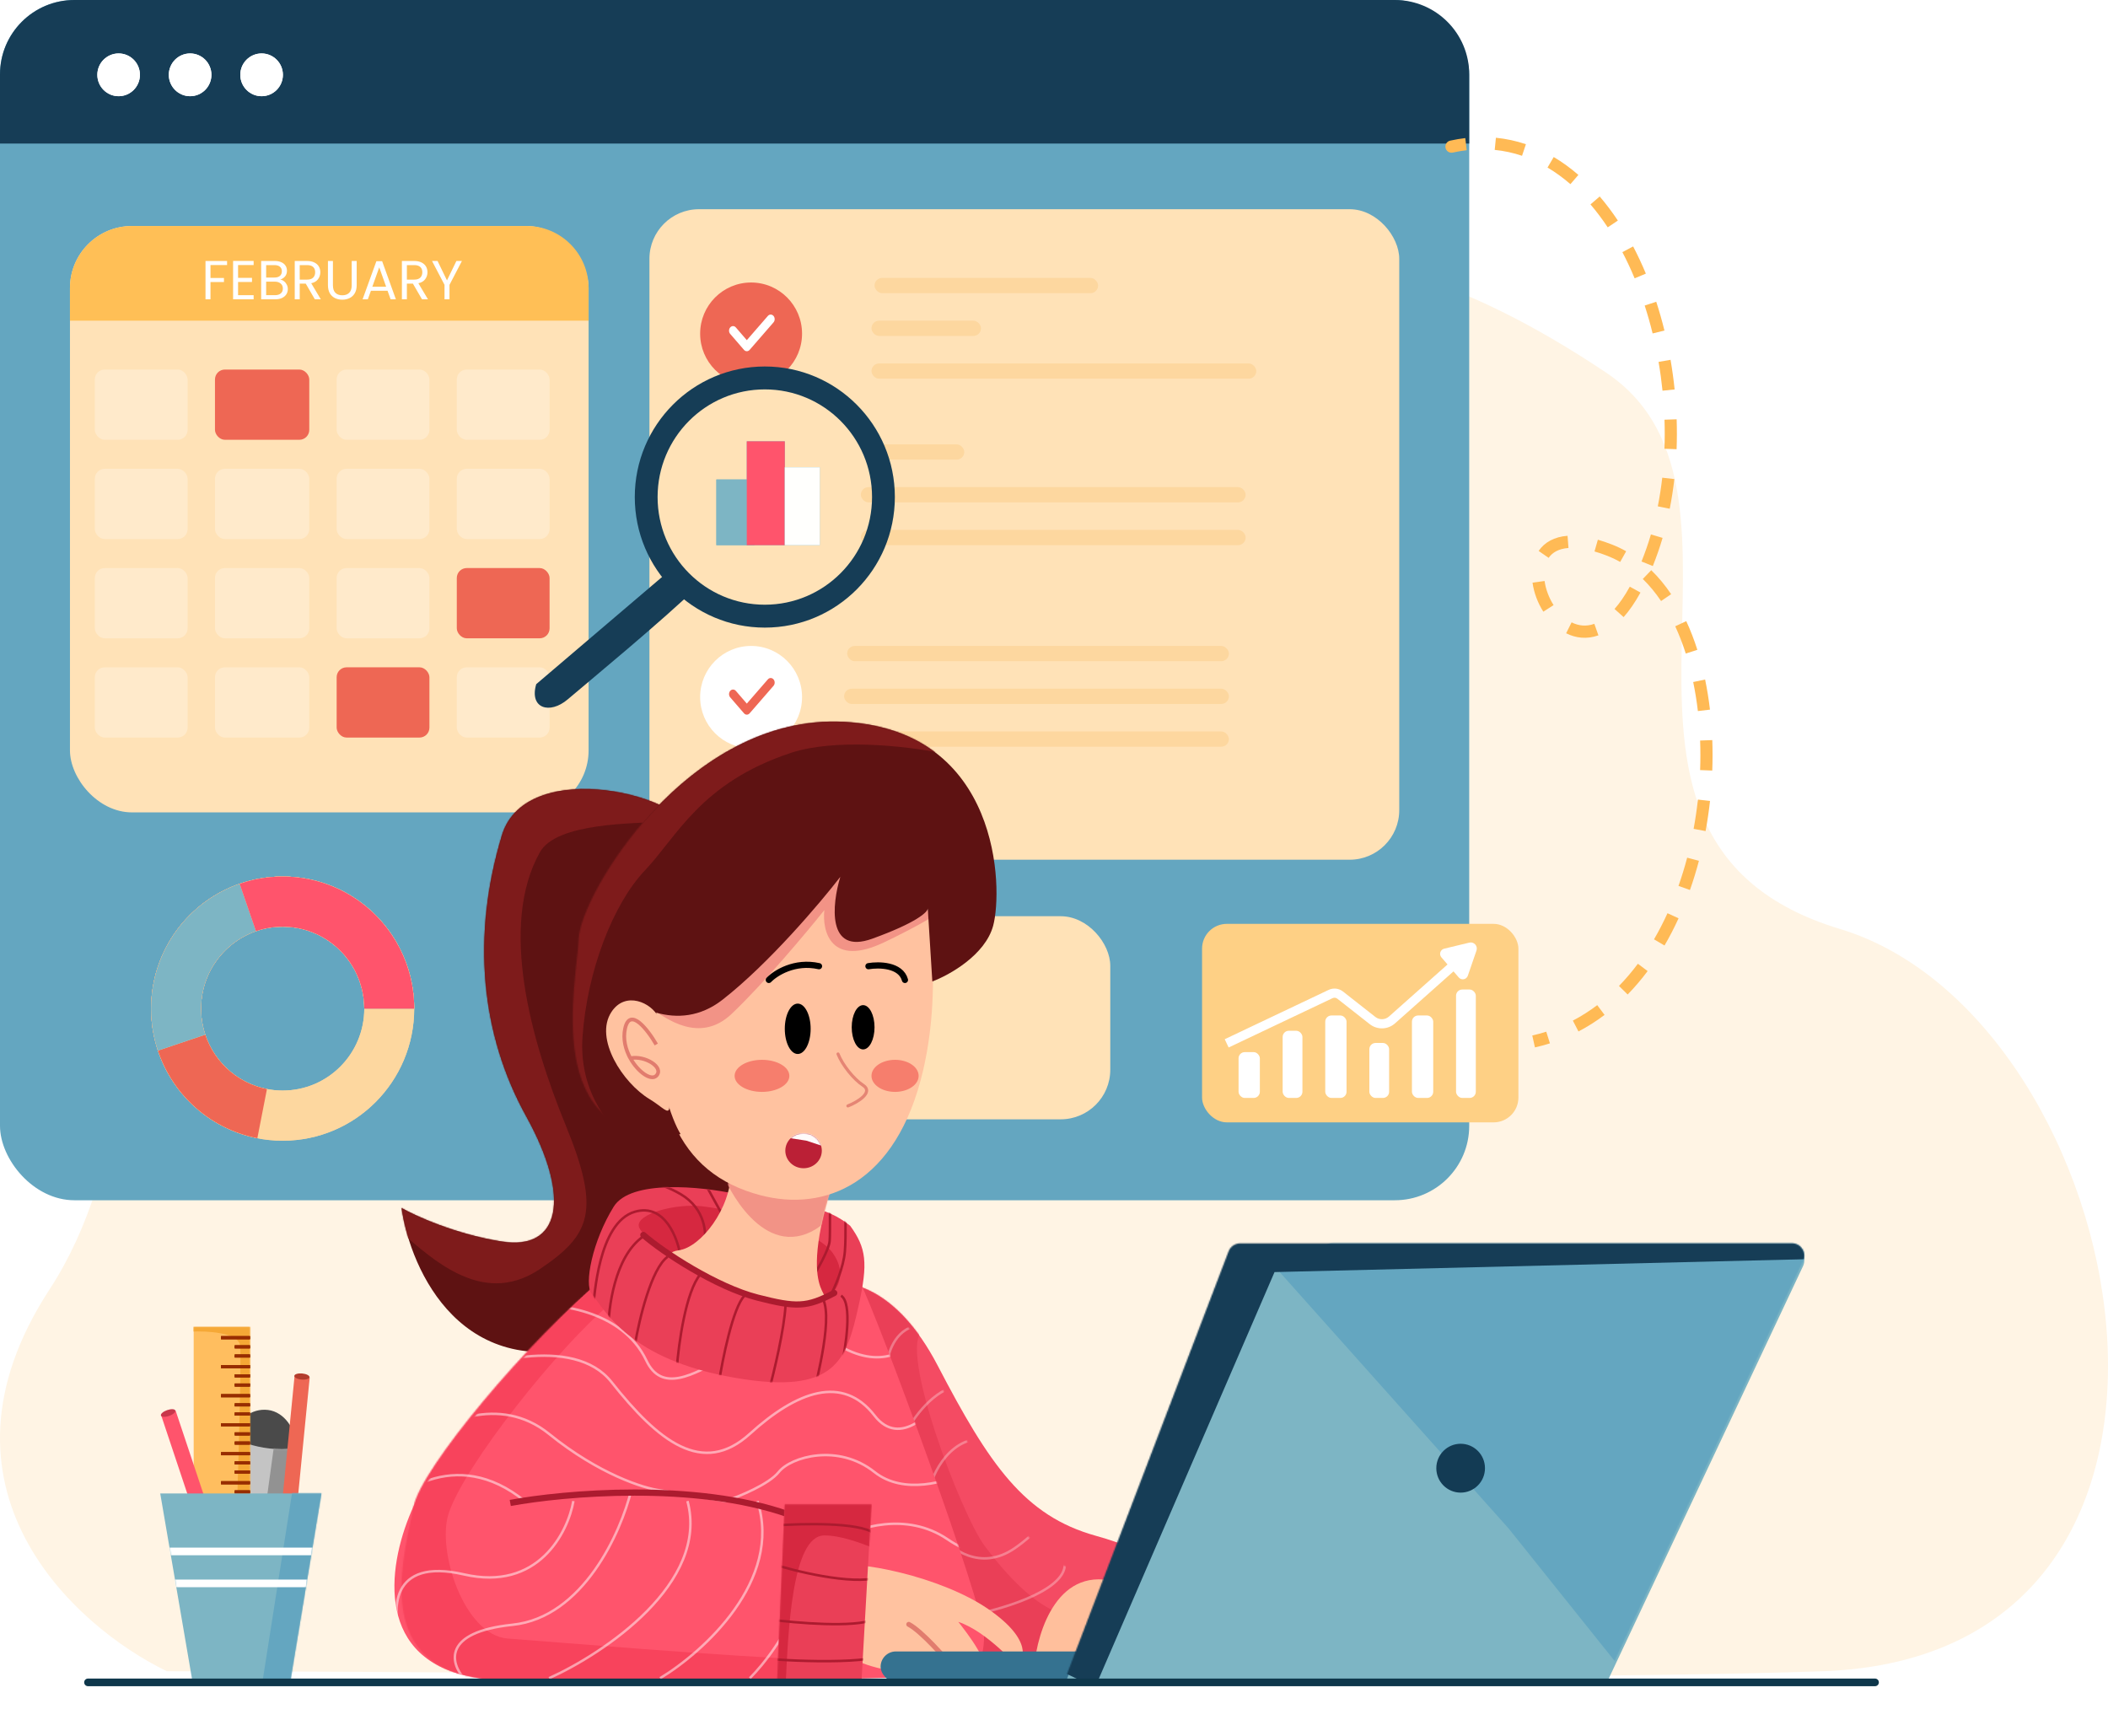 <svg width="1700" height="1400" viewBox="0 0 1700 1400" fill="none" xmlns="http://www.w3.org/2000/svg">
<path d="M39.953 1039.96C-64.202 1199.6 59.679 1311.77 134.639 1347.91C461.306 1347.91 1185.65 1357.76 1469.71 1347.91C1824.79 1335.59 1720.63 820.702 1483.92 749.258C1247.2 677.815 1442.42 399.035 1295.24 300.508C826.085 -13.546 747.731 552.173 257.731 510.292C33.792 491.152 170.146 840.41 39.953 1039.96Z" fill="#FFF4E4"/>
<rect width="1184.85" height="968.029" rx="60" fill="#64A6C0"/>
<path d="M0 60C0 26.863 26.863 0 60 0H1124.85C1157.99 0 1184.85 26.863 1184.85 60V115.769H0V60Z" fill="#163D56"/>
<ellipse cx="95.671" cy="60.348" rx="17.172" ry="17.242" fill="white"/>
<ellipse cx="95.671" cy="60.348" rx="17.172" ry="17.242" fill="white"/>
<ellipse cx="153.319" cy="60.348" rx="17.172" ry="17.242" fill="white"/>
<ellipse cx="153.319" cy="60.348" rx="17.172" ry="17.242" fill="white"/>
<ellipse cx="210.967" cy="60.348" rx="17.172" ry="17.242" fill="white"/>
<ellipse cx="210.967" cy="60.348" rx="17.172" ry="17.242" fill="white"/>
<rect x="523.737" y="168.728" width="604.69" height="524.657" rx="40" fill="#FFE2B7"/>
<rect x="705.267" y="224.149" width="180.303" height="12.316" rx="6.158" fill="#FDD79F"/>
<rect x="702.814" y="258.634" width="88.312" height="12.316" rx="6.158" fill="#FDD79F"/>
<rect x="702.814" y="293.118" width="310.318" height="12.316" rx="6.158" fill="#FDD79F"/>
<rect x="696.681" y="358.392" width="80.952" height="12.316" rx="6.158" fill="#FDD79F"/>
<rect x="694.228" y="392.877" width="310.318" height="12.316" rx="6.158" fill="#FDD79F"/>
<rect x="694.228" y="427.361" width="310.318" height="12.316" rx="6.158" fill="#FDD79F"/>
<rect x="683.189" y="520.962" width="307.864" height="12.316" rx="6.158" fill="#FDD79F"/>
<rect x="680.736" y="555.447" width="310.317" height="12.316" rx="6.158" fill="#FDD79F"/>
<rect x="680.736" y="589.931" width="310.317" height="12.316" rx="6.158" fill="#FDD79F"/>
<ellipse cx="605.725" cy="562.22" rx="41.09" ry="41.258" fill="white"/>
<ellipse cx="605.725" cy="269.102" rx="41.09" ry="41.258" fill="#EE6754"/>
<path fill-rule="evenodd" clip-rule="evenodd" d="M604.54 282.183C603.287 283.626 601.255 283.626 600.001 282.183L588.88 269.307C587.627 267.865 587.627 265.525 588.88 264.082C590.134 262.639 592.166 262.639 593.419 264.082L602.271 274.346L619.258 254.79C620.511 253.347 622.543 253.347 623.797 254.79C625.05 256.232 625.05 258.572 623.797 260.015L604.54 282.183Z" fill="white"/>
<path fill-rule="evenodd" clip-rule="evenodd" d="M604.54 575.301C603.287 576.744 601.255 576.744 600.001 575.301L588.88 562.426C587.627 560.983 587.627 558.643 588.88 557.2C590.134 555.758 592.166 555.758 593.419 557.2L602.271 567.464L619.258 547.908C620.511 546.465 622.543 546.465 623.797 547.908C625.05 549.351 625.05 551.69 623.797 553.133L604.54 575.301Z" fill="#EE6754"/>
<rect x="56.421" y="182.275" width="418.254" height="472.93" rx="50" fill="#FFE2B7"/>
<path d="M56.421 232.275C56.421 204.661 78.807 182.275 106.421 182.275H424.675C452.289 182.275 474.675 204.661 474.675 232.275V258.634H56.421V232.275Z" fill="#FFBF56"/>
<path d="M183.124 210.488V213.769H169.745V224.189H180.608V227.47H169.745V241.391H165.727V210.488H183.124Z" fill="white"/>
<path d="M191.996 213.769V224.1H203.211V227.425H191.996V238.066H204.536V241.391H187.977V210.444H204.536V213.769H191.996Z" fill="white"/>
<path d="M226.026 225.474C227.145 225.652 228.161 226.11 229.073 226.849C230.015 227.588 230.751 228.504 231.281 229.598C231.84 230.691 232.12 231.859 232.12 233.1C232.12 234.667 231.722 236.086 230.928 237.357C230.133 238.598 228.97 239.588 227.439 240.327C225.938 241.037 224.157 241.391 222.096 241.391H210.616V210.488H221.655C223.745 210.488 225.526 210.843 226.998 211.553C228.47 212.232 229.574 213.163 230.309 214.346C231.045 215.528 231.413 216.858 231.413 218.336C231.413 220.169 230.913 221.691 229.912 222.903C228.941 224.085 227.645 224.942 226.026 225.474ZM214.634 223.834H221.39C223.274 223.834 224.731 223.391 225.761 222.504C226.792 221.617 227.307 220.39 227.307 218.824C227.307 217.257 226.792 216.031 225.761 215.144C224.731 214.257 223.245 213.814 221.302 213.814H214.634V223.834ZM221.743 238.066C223.745 238.066 225.305 237.593 226.424 236.647C227.542 235.702 228.102 234.386 228.102 232.701C228.102 230.987 227.513 229.642 226.335 228.667C225.158 227.662 223.583 227.159 221.611 227.159H214.634V238.066H221.743Z" fill="white"/>
<path d="M253.901 241.391L246.571 228.755H241.714V241.391H237.696V210.488H247.631C249.957 210.488 251.914 210.887 253.504 211.686C255.123 212.484 256.33 213.562 257.124 214.922C257.919 216.282 258.317 217.834 258.317 219.578C258.317 221.706 257.699 223.583 256.462 225.208C255.255 226.834 253.43 227.913 250.987 228.445L258.714 241.391H253.901ZM241.714 225.519H247.631C249.809 225.519 251.443 224.987 252.532 223.923C253.621 222.829 254.166 221.381 254.166 219.578C254.166 217.745 253.621 216.326 252.532 215.321C251.473 214.316 249.839 213.814 247.631 213.814H241.714V225.519Z" fill="white"/>
<path d="M268.49 210.488V230.041C268.49 232.79 269.152 234.83 270.477 236.16C271.831 237.49 273.701 238.155 276.085 238.155C278.44 238.155 280.28 237.49 281.604 236.16C282.959 234.83 283.636 232.79 283.636 230.041V210.488H287.654V229.997C287.654 232.568 287.139 234.741 286.108 236.514C285.078 238.258 283.68 239.559 281.913 240.416C280.177 241.273 278.219 241.702 276.041 241.702C273.862 241.702 271.89 241.273 270.124 240.416C268.387 239.559 267.004 238.258 265.973 236.514C264.972 234.741 264.472 232.568 264.472 229.997V210.488H268.49Z" fill="white"/>
<path d="M312.549 234.519H299.126L296.653 241.391H292.414L303.541 210.666H308.178L319.261 241.391H315.022L312.549 234.519ZM311.401 231.238L305.837 215.632L300.274 231.238H311.401Z" fill="white"/>
<path d="M340.315 241.391L332.986 228.755H328.128V241.391H324.11V210.488H334.045C336.371 210.488 338.328 210.887 339.918 211.686C341.537 212.484 342.744 213.562 343.539 214.922C344.334 216.282 344.731 217.834 344.731 219.578C344.731 221.706 344.113 223.583 342.876 225.208C341.67 226.834 339.844 227.913 337.401 228.445L345.128 241.391H340.315ZM328.128 225.519H334.045C336.224 225.519 337.857 224.987 338.947 223.923C340.036 222.829 340.58 221.381 340.58 219.578C340.58 217.745 340.036 216.326 338.947 215.321C337.887 214.316 336.253 213.814 334.045 213.814H328.128V225.519Z" fill="white"/>
<path d="M372.523 210.488L362.499 229.731V241.391H358.481V229.731L348.414 210.488H352.873L360.468 226.139L368.063 210.488H372.523Z" fill="white"/>
<rect x="76.468" y="298.045" width="74.82" height="56.653" rx="8" fill="#FFEACB"/>
<rect x="173.366" y="298.045" width="76.046" height="56.653" rx="8" fill="#EE6754"/>
<rect x="271.49" y="298.045" width="74.82" height="56.653" rx="8" fill="#FFEACB"/>
<rect x="368.388" y="298.045" width="74.82" height="56.653" rx="8" fill="#FFEACB"/>
<rect x="76.468" y="378.098" width="74.82" height="56.653" rx="8" fill="#FFEACB"/>
<rect x="173.366" y="378.098" width="76.046" height="56.653" rx="8" fill="#FFEACB"/>
<rect x="271.49" y="378.098" width="74.82" height="56.653" rx="8" fill="#FFEACB"/>
<rect x="368.388" y="378.098" width="74.82" height="56.653" rx="8" fill="#FFEACB"/>
<rect x="76.468" y="458.151" width="74.82" height="56.653" rx="8" fill="#FFEACB"/>
<rect x="173.366" y="458.151" width="76.046" height="56.653" rx="8" fill="#FFEACB"/>
<rect x="271.49" y="458.151" width="74.82" height="56.653" rx="8" fill="#FFEACB"/>
<rect x="368.388" y="458.151" width="74.82" height="56.653" rx="8" fill="#EE6754"/>
<rect x="76.468" y="538.204" width="74.82" height="56.653" rx="8" fill="#FFEACB"/>
<rect x="173.366" y="538.204" width="76.046" height="56.653" rx="8" fill="#FFEACB"/>
<rect x="271.49" y="538.204" width="74.82" height="56.653" rx="8" fill="#EE6754"/>
<rect x="368.388" y="538.204" width="74.82" height="56.653" rx="8" fill="#FFEACB"/>
<rect x="558.081" y="738.953" width="337.302" height="163.801" rx="40" fill="#FFE2B7"/>
<rect x="577.706" y="386.719" width="30.664" height="52.958" fill="#7DB5C4"/>
<rect x="577.706" y="386.719" width="30.664" height="52.958" fill="#7DB5C4"/>
<rect x="602.237" y="355.929" width="30.664" height="83.748" fill="#7DB5C4"/>
<rect x="602.237" y="355.929" width="30.664" height="83.748" fill="#FF546C"/>
<rect x="632.901" y="376.866" width="28.211" height="62.811" fill="#7DB5C4"/>
<rect x="632.901" y="376.866" width="28.211" height="62.811" fill="#FFFFFD"/>
<path d="M334.044 813.464C334.044 872.301 286.543 919.997 227.948 919.997C169.352 919.997 121.851 872.301 121.851 813.464C121.851 754.628 169.352 706.932 227.948 706.932C286.543 706.932 334.044 754.628 334.044 813.464ZM162.124 813.464C162.124 849.967 191.594 879.558 227.948 879.558C264.301 879.558 293.771 849.967 293.771 813.464C293.771 776.962 264.301 747.37 227.948 747.37C191.594 747.37 162.124 776.962 162.124 813.464Z" fill="#FDD79F"/>
<path d="M334.044 813.464C334.044 872.301 286.543 919.997 227.948 919.997C169.352 919.997 121.851 872.301 121.851 813.464C121.851 754.628 169.352 706.932 227.948 706.932C286.543 706.932 334.044 754.628 334.044 813.464ZM162.124 813.464C162.124 849.967 191.594 879.558 227.948 879.558C264.301 879.558 293.771 849.967 293.771 813.464C293.771 776.962 264.301 747.37 227.948 747.37C191.594 747.37 162.124 776.962 162.124 813.464Z" fill="#FDD79F"/>
<path d="M334.044 813.464C334.044 793.272 328.329 773.495 317.564 756.439C306.799 739.383 291.429 725.75 273.243 717.129C255.058 708.508 234.807 705.254 214.851 707.747C194.895 710.239 176.055 718.376 160.527 731.207C145 744.039 133.424 761.037 127.148 780.222C120.873 799.406 120.157 819.986 125.084 839.564C130.011 859.141 140.377 876.909 154.976 890.798C169.574 904.686 187.802 914.122 207.537 918.007L215.284 878.324C203.041 875.914 191.732 870.059 182.675 861.443C173.618 852.826 167.186 841.803 164.13 829.657C161.073 817.511 161.517 804.743 165.411 792.84C169.304 780.938 176.486 770.392 186.119 762.431C195.753 754.47 207.441 749.422 219.822 747.876C232.204 746.33 244.767 748.348 256.05 753.697C267.332 759.045 276.868 767.503 283.547 778.085C290.225 788.667 293.771 800.937 293.771 813.464H334.044Z" fill="#FDD79F"/>
<path d="M334.044 813.464C334.044 793.272 328.329 773.495 317.564 756.439C306.799 739.383 291.429 725.75 273.243 717.129C255.058 708.508 234.807 705.254 214.851 707.747C194.895 710.239 176.055 718.376 160.527 731.207C145 744.039 133.424 761.037 127.148 780.222C120.873 799.406 120.157 819.986 125.084 839.564C130.011 859.141 140.377 876.909 154.976 890.798C169.574 904.686 187.802 914.122 207.537 918.007L215.284 878.324C203.041 875.914 191.732 870.059 182.675 861.443C173.618 852.826 167.186 841.803 164.13 829.657C161.073 817.511 161.517 804.743 165.411 792.84C169.304 780.938 176.486 770.392 186.119 762.431C195.753 754.47 207.441 749.422 219.822 747.876C232.204 746.33 244.767 748.348 256.05 753.697C267.332 759.045 276.868 767.503 283.547 778.085C290.225 788.667 293.771 800.937 293.771 813.464H334.044Z" fill="#EE6754"/>
<path d="M334.044 813.464C334.044 798.022 330.701 782.765 324.246 768.749C317.791 754.733 308.378 742.294 296.661 732.293C284.943 722.292 271.2 714.968 256.384 710.83C241.567 706.691 226.032 705.836 210.854 708.324C195.676 710.812 181.218 716.583 168.482 725.238C155.746 733.893 145.036 745.225 137.094 758.448C129.152 771.672 124.167 786.471 122.487 801.82C120.806 817.17 122.468 832.703 127.359 847.343L165.541 834.483C162.507 825.4 161.475 815.763 162.518 806.24C163.561 796.717 166.653 787.536 171.581 779.332C176.508 771.128 183.153 764.097 191.054 758.728C198.956 753.358 207.926 749.777 217.343 748.234C226.759 746.69 236.397 747.221 245.59 749.789C254.782 752.356 263.308 756.9 270.578 763.105C277.848 769.309 283.687 777.027 287.692 785.722C291.697 794.418 293.771 803.884 293.771 813.464H334.044Z" fill="#FDD79F"/>
<path d="M334.044 813.464C334.044 798.022 330.701 782.765 324.246 768.749C317.791 754.733 308.378 742.294 296.661 732.293C284.943 722.292 271.2 714.968 256.384 710.83C241.567 706.691 226.032 705.836 210.854 708.324C195.676 710.812 181.218 716.583 168.482 725.238C155.746 733.893 145.036 745.225 137.094 758.448C129.152 771.672 124.167 786.471 122.487 801.82C120.806 817.17 122.468 832.703 127.359 847.343L165.541 834.483C162.507 825.4 161.475 815.763 162.518 806.24C163.561 796.717 166.653 787.536 171.581 779.332C176.508 771.128 183.153 764.097 191.054 758.728C198.956 753.358 207.926 749.777 217.343 748.234C226.759 746.69 236.397 747.221 245.59 749.789C254.782 752.356 263.308 756.9 270.578 763.105C277.848 769.309 283.687 777.027 287.692 785.722C291.697 794.418 293.771 803.884 293.771 813.464H334.044Z" fill="#7DB5C4"/>
<path d="M334.044 813.464C334.044 796.483 330.001 779.748 322.253 764.654C314.504 749.56 303.275 736.545 289.5 726.693C275.725 716.841 259.805 710.439 243.066 708.019C226.326 705.599 209.254 707.233 193.271 712.783L206.434 751C216.35 747.557 226.942 746.544 237.327 748.045C247.712 749.546 257.589 753.518 266.135 759.63C274.681 765.743 281.648 773.817 286.456 783.182C291.263 792.546 293.771 802.929 293.771 813.464H334.044Z" fill="#FDD79F"/>
<path d="M334.044 813.464C334.044 796.483 330.001 779.748 322.253 764.654C314.504 749.56 303.275 736.545 289.5 726.693C275.725 716.841 259.805 710.439 243.066 708.019C226.326 705.599 209.254 707.233 193.271 712.783L206.434 751C216.35 747.557 226.942 746.544 237.327 748.045C247.712 749.546 257.589 753.518 266.135 759.63C274.681 765.743 281.648 773.817 286.456 783.182C291.263 792.546 293.771 802.929 293.771 813.464H334.044Z" fill="#FF546C"/>
<path d="M756.169 1101.31C722.807 1037.27 682.576 1031.11 666.631 1036.04H654.365L750.649 1331L883.73 1344.55L946.284 1273.74C944.649 1267.37 929.849 1251.44 883.73 1238.64C826.082 1222.62 797.872 1181.37 756.169 1101.31Z" fill="#F44B63"/>
<mask id="mask0" mask-type="alpha" maskUnits="userSpaceOnUse" x="654" y="1034" width="293" height="311">
<path d="M756.169 1101.31C722.807 1037.27 682.576 1031.11 666.631 1036.04H654.365L750.649 1331L883.73 1344.55L946.284 1273.74C944.649 1267.37 929.849 1251.44 883.73 1238.64C826.082 1222.62 797.872 1181.37 756.169 1101.31Z" fill="#F44B63"/>
</mask>
<g mask="url(#mask0)">
<path d="M794.192 1246.98C844.481 1314.11 869.625 1301.17 873.304 1304.87L828.535 1347.36C811.159 1343.05 776.162 1333.81 775.18 1331.35C774.199 1328.88 700.361 1134.09 663.564 1037L710.173 1024.68C727.958 1036.18 759.603 1062 743.903 1073.33C724.279 1087.49 775.02 1221.39 794.192 1246.98Z" fill="#EA3F57"/>
</g>
<mask id="mask1" mask-type="alpha" maskUnits="userSpaceOnUse" x="654" y="1034" width="295" height="366">
<path d="M756.976 1113.23C723.349 1037.73 682.799 1030.47 666.728 1036.28H654.365L751.413 1384.03L885.549 1400L948.599 1316.51C946.95 1309.01 932.032 1290.23 885.549 1275.13C827.444 1256.25 799.009 1207.61 756.976 1113.23Z" fill="#F44B63"/>
</mask>
<g mask="url(#mask1)">
<path d="M716.306 1094.88C718.35 1084.21 728.081 1064.34 750.649 1070.25M733.478 1150.3C740.837 1137.58 760.707 1113.36 781.313 1118.28M750.649 1197.1C755.964 1179.45 775.671 1148.33 811.977 1165.08M758.009 1237.75C766.595 1249.24 790.635 1267.55 818.11 1248.83C852.453 1225.43 868.398 1184.79 897.835 1206.96M781.313 1303.02C805.844 1298.51 855.642 1284.3 858.586 1263.61C861.53 1242.92 899.88 1237.75 918.687 1237.75" stroke="white" stroke-opacity="0.3" stroke-width="2"/>
</g>
<path d="M404.762 673.725C424.387 608.697 556.854 641.704 556.854 673.725C654.978 811.663 620.635 1038.28 483.261 1082.61C373.362 1118.08 331.169 1025.14 323.81 974.233C335.257 980.801 367.475 995.416 404.762 1001.33C451.371 1008.72 461.183 966.843 424.387 900.338C387.59 833.832 380.231 755.01 404.762 673.725Z" fill="#5E1212"/>
<mask id="mask2" mask-type="alpha" maskUnits="userSpaceOnUse" x="323" y="636" width="290" height="455">
<path d="M404.762 673.725C424.387 608.697 556.854 641.704 556.854 673.725C654.978 811.663 620.635 1038.28 483.261 1082.61C373.362 1118.08 331.169 1025.14 323.81 974.233C335.257 980.801 367.475 995.416 404.762 1001.33C451.371 1008.72 461.183 966.843 424.387 900.338C387.59 833.832 380.231 755.01 404.762 673.725Z" fill="#5E1212"/>
</mask>
<g mask="url(#mask2)">
<path d="M435.426 1023.5C386.977 1056.09 344.661 1011.59 316.45 987.78L258.802 833.832L402.309 585.051L536.003 623.23V662.641C511.881 664.283 448.912 663.217 435.426 687.273C402.309 746.343 428.066 838.758 456.277 907.727C484.488 976.696 476.503 995.864 435.426 1023.5Z" fill="#7E1B1B"/>
</g>
<path d="M333.622 1214.62C346.409 1186.81 425.204 1081.2 489.394 1028.65C552.97 1021.88 682.821 1013.5 693.615 1034.19C707.107 1060.05 792.965 1292.82 793.579 1319.3C794.069 1340.49 781.313 1360.56 784.38 1351.33L668.47 1354.4C580.363 1355.84 434.199 1365.12 375.325 1351.33C301.732 1334.08 312.771 1259.96 333.622 1214.62Z" fill="#FF546C"/>
<mask id="mask3" mask-type="alpha" maskUnits="userSpaceOnUse" x="323" y="1021" width="471" height="338">
<path d="M333.622 1214.62C339.509 1184.57 425.204 1081.2 489.394 1028.65C552.97 1021.88 682.821 1013.5 693.615 1034.19C707.107 1060.05 792.965 1292.82 793.579 1319.3C794.069 1340.49 781.313 1360.56 784.379 1351.33L668.47 1354.4C580.363 1355.84 434.199 1365.12 375.325 1351.33C301.731 1334.08 326.262 1252.18 333.622 1214.62Z" fill="#FF546C"/>
</mask>
<g mask="url(#mask3)">
<path d="M361.832 1220.55C374.916 1181.14 450.553 1086.31 491.847 1051.82L448.918 1014.88L317.677 1124.49L226.912 1346.17L623.088 1399.13L662.338 1338.78C587.109 1336.32 438.124 1323.51 409.668 1321.54C374.098 1319.08 352.02 1250.11 361.832 1220.55Z" fill="#F8435C"/>
</g>
<mask id="mask4" mask-type="alpha" maskUnits="userSpaceOnUse" x="318" y="1021" width="476" height="338">
<path d="M333.622 1214.62C346.409 1186.81 425.204 1081.2 489.394 1028.65C552.97 1021.88 682.821 1013.5 693.615 1034.19C707.107 1060.05 792.965 1292.82 793.579 1319.3C794.069 1340.49 781.313 1360.56 784.38 1351.33L668.47 1354.4C580.363 1355.84 434.199 1365.12 375.325 1351.33C301.732 1334.08 312.771 1259.96 333.622 1214.62Z" fill="#FF546C"/>
</mask>
<g mask="url(#mask4)">
<path d="M350.794 1114.59C385.546 1098.58 462.655 1076.16 493.074 1114.59C531.097 1162.62 566.667 1190.95 604.69 1156.46C642.713 1121.98 679.509 1108.43 705.267 1141.68C725.873 1168.29 753.102 1138.81 764.141 1120.75M334.848 1163.85C354.064 1147.84 402.554 1123.95 442.785 1156.46C483.016 1188.98 519.24 1200.39 532.323 1202.03L585.065 1210.65C596.104 1206.96 620.144 1197.1 627.994 1187.25C637.807 1174.94 675.83 1163.85 705.267 1187.25C728.817 1205.97 764.141 1195.05 778.86 1187.25M423.16 1053.01C447.691 1050.55 501.659 1055.96 521.284 1097.35C545.815 1149.07 619.408 1043.16 667.244 1078.87C705.512 1107.44 730.616 1090.78 738.384 1078.87M298.052 1229.13C316.45 1204.08 367.229 1165.33 423.16 1210.65M323.809 1322.73C315.632 1299.33 314.242 1255.97 374.098 1269.77C433.954 1283.56 457.912 1236.1 462.41 1210.65M374.098 1353.52C363.468 1341.61 356.436 1316.32 413.348 1310.41C470.26 1304.5 500.842 1235.69 509.019 1202.03M442.785 1353.52C487.35 1333.4 572.063 1276.67 554.401 1210.65M532.323 1353.52C567.075 1332.58 631.429 1274.69 610.822 1210.65M604.69 1353.52C629.129 1328.88 669.723 1268.04 636.58 1221.74M675.83 1241.44C691.366 1232 730.779 1218.78 764.141 1241.44C797.504 1264.1 820.563 1250.88 827.922 1241.44" stroke="white" stroke-opacity="0.5" stroke-width="2"/>
</g>
<path d="M494.914 973.228C508.651 951.059 565.645 957.012 592.424 962.759C646.883 971.134 666.631 973.228 685.642 988.623C698.521 1006.48 700.238 1018.3 692.388 1053.28C682.576 1097 674.331 1125.37 592.424 1111.17C507.179 1096.39 488.167 1056.98 477.128 1043.43C470.915 1035.8 477.742 1000.94 494.914 973.228Z" fill="#EA3F57"/>
<path d="M515.152 988.966C516.623 996.848 539.887 1010.31 551.335 1016.06L608.369 1043.77C626.768 1045.82 664.913 1048.7 670.31 1043.77C677.056 1037.61 681.899 1025.08 671.537 1010.52C656.205 988.966 591.811 976.034 566.667 972.955C544.81 970.279 513.312 979.113 515.152 988.966Z" fill="#D62840"/>
<mask id="mask5" mask-type="alpha" maskUnits="userSpaceOnUse" x="474" y="957" width="224" height="158">
<path d="M494.914 973.228C508.651 951.059 565.645 957.012 592.424 962.759C646.883 971.134 666.631 973.228 685.642 988.623C698.521 1006.48 700.238 1018.3 692.388 1053.28C682.576 1097 674.331 1125.37 592.424 1111.17C507.179 1096.39 488.167 1056.98 477.128 1043.43C470.915 1035.8 477.742 1000.94 494.914 973.228Z" fill="#EA3F57"/>
</mask>
<g mask="url(#mask5)">
<path d="M490.621 1073.95C490.416 1055.27 495.649 1013.84 518.218 997.587M512.085 1084.41C515.356 1064.71 525.209 1022.96 538.456 1013.6M545.815 1103.5C547.246 1084 553.052 1041.55 564.827 1027.76M579.546 1116.44C582.612 1096.52 591.075 1054.36 600.397 1045M620.022 1121.98C624.11 1106.99 632.533 1072.1 633.514 1052.39M656.818 1121.98C657.432 1116.44 673.99 1056.7 661.724 1045M669.697 1045C673.172 1038.43 680.368 1022.1 681.349 1009.29C682.331 996.479 681.758 976.855 681.349 968.645M678.283 1103.5C682.167 1086.47 687.605 1050.91 678.283 1045M478.355 1052.39C479.582 1048.08 482.035 985.887 512.085 977.266C536.126 970.369 546.633 998.613 548.882 1013.6M567.893 1003.74C569.938 995.124 568.997 974.926 548.882 963.102C528.766 951.279 508.201 950.376 500.433 951.402M583.838 982.192L564.827 947.708M653.139 1033.92C658.249 1025.91 668.593 1008.06 669.084 1000.67C669.574 993.276 669.288 964.745 669.084 951.402" stroke="#AC1B2F" stroke-width="2"/>
</g>
<path d="M547.655 1008.33C565.013 1005.86 589.511 975.075 589.511 944.542C626.817 915.313 695.26 876.862 670.593 956.893C639.759 1056.93 682.013 1040.88 656.318 1051.37C635.762 1059.77 584.563 1038.41 561.533 1026.67C554.3 1018.85 530.297 1010.8 547.655 1008.33Z" fill="#FFC2A0"/>
<mask id="mask6" mask-type="alpha" maskUnits="userSpaceOnUse" x="539" y="915" width="135" height="149">
<path d="M545.827 1014.21C563.101 1011.74 587.479 980.961 587.479 950.428C624.602 921.198 693.017 884.303 668.47 964.334C637.787 1064.37 690.36 1051.13 664.791 1061.63C644.335 1070.03 582.555 1044.29 559.637 1032.56C552.439 1024.74 528.553 1016.68 545.827 1014.21Z" fill="#FFC2A0"/>
</mask>
<g mask="url(#mask6)">
<path d="M650.21 995.145C609.48 1010.54 581.987 948.333 581.478 942.173H578.932C613.383 932.318 682.896 912.607 685.34 912.607C688.395 912.607 690.941 979.746 650.21 995.145Z" fill="#F29386"/>
</g>
<path d="M518.831 996.012C534.776 1009.97 577.602 1038 610.823 1046.51C642.1 1054.51 650.685 1054.51 672.763 1042.81" stroke="#AC1B2F" stroke-width="5" stroke-linecap="round"/>
<path d="M613.276 963.991C545.745 946.232 523.124 888.248 529.87 787.258C569.12 617.298 687.073 652.399 740.837 696.736C747.174 717.262 761.214 791.145 744.516 863C723.052 955.37 664.791 977.538 613.276 963.991Z" fill="#FFC2A0"/>
<mask id="mask7" mask-type="alpha" maskUnits="userSpaceOnUse" x="528" y="660" width="225" height="308">
<path d="M613.276 963.991C545.745 946.232 523.124 888.248 529.87 787.258C569.12 617.298 687.073 652.399 740.837 696.736C747.174 717.262 761.214 791.145 744.516 863C723.052 955.37 664.791 977.538 613.276 963.991Z" fill="#FFC2A0"/>
</mask>
<g mask="url(#mask7)">
<path d="M589.971 817.775C563.968 842.407 536.412 820.649 526.19 814.08L510.859 763.585L669.084 685.995L773.341 723.559C771.296 727.048 756.414 739.2 713.24 759.89C670.065 780.581 662.951 751.269 664.791 734.027C650.685 751.68 615.974 793.143 589.971 817.775Z" fill="#F29386"/>
</g>
<path d="M677.67 707.204C661.52 728.141 619.899 777.282 582.612 806.347C564.571 820.41 545.707 821.393 529.257 816.732C528.276 867.899 541.931 903.382 548.882 914.727C434.199 924.58 465.476 791.568 466.703 757.084C467.929 722.599 554.401 575.424 680.736 582.198C807.071 588.972 808.911 717.057 800.938 746.615C794.56 770.262 765.572 786.437 751.876 791.568L748.21 732.672C748.15 735.574 739.266 744.129 703.427 757.084C666.631 770.385 670.924 729.373 677.67 707.204Z" fill="#5E1212"/>
<mask id="mask8" mask-type="alpha" maskUnits="userSpaceOnUse" x="461" y="581" width="343" height="335">
<path d="M677.67 707.204C661.52 728.141 619.899 777.282 582.612 806.347C564.571 820.41 545.707 821.393 529.257 816.732C528.276 867.899 541.931 903.382 548.882 914.727C434.199 924.58 465.476 791.568 466.703 757.084C467.929 722.599 554.401 575.424 680.736 582.198C807.071 588.972 808.911 717.057 800.938 746.615C794.56 770.262 765.572 786.437 751.876 791.568L748.21 732.672C748.15 735.574 739.266 744.129 703.427 757.084C666.631 770.385 670.924 729.373 677.67 707.204Z" fill="#5E1212"/>
</mask>
<g mask="url(#mask8)">
<path d="M469.769 836.295C466.825 878.662 489.803 906.496 501.659 915.117V960.685L435.426 915.117L408.442 790.726L469.769 607.219L681.962 557.956L758.009 607.219C729.389 601.472 673.377 595.473 637.807 607.219C565.067 631.24 545.815 674.957 520.058 702.052C494.3 729.147 473.449 783.337 469.769 836.295Z" fill="#7E1B1B"/>
</g>
<ellipse cx="696.068" cy="828.516" rx="9.199" ry="17.858" fill="black"/>
<ellipse cx="643.326" cy="829.748" rx="10.426" ry="20.321" fill="black"/>
<ellipse cx="614.502" cy="867.701" rx="22.078" ry="12.932" fill="#F67E6D"/>
<ellipse cx="721.825" cy="867.701" rx="19.012" ry="12.932" fill="#F67E6D"/>
<path d="M675.83 850.069C679.305 858.895 688.594 870.492 696.068 875.316C704.654 880.858 691.775 888.864 683.802 891.943" stroke="#E58574" stroke-width="2.5" stroke-linecap="round"/>
<path d="M620.022 790.337C625.337 784.795 640.873 774.819 660.498 779.252M700.361 779.252C708.742 777.816 726.364 778.021 729.798 790.337" stroke="black" stroke-width="5" stroke-linecap="round"/>
<path d="M493.074 816.2C504.358 798.958 525.373 808.605 531.097 820.511C542.749 913.496 545.202 899.332 523.737 886.401C502.46 873.582 478.968 837.753 493.074 816.2Z" fill="#FFC2A0"/>
<path d="M529.257 842.407C522.511 830.707 508.038 811.74 504.113 829.475C502.236 837.953 504.486 846.521 508.357 853.491M508.357 853.491C514.609 864.748 525.091 871.838 529.257 867.654C536.003 860.881 519.961 851.028 508.357 853.491Z" stroke="#E17C6E" stroke-width="3"/>
<path d="M411.508 1212.16C454.846 1204.15 560.411 1194.79 635.967 1221.39" stroke="#AC1B2F" stroke-width="5"/>
<g filter="url(#filter0_i)">
<path d="M791.739 1291.59C754.452 1265.98 685.233 1250.95 661.111 1257.11C659.68 1278.87 663.212 1319.27 678.283 1329.16C708.333 1348.86 772.115 1345.17 785.607 1341.47C796.4 1338.52 774.159 1310.07 767.822 1302.06C791.739 1310.07 815.044 1338.6 816.27 1337.16C819.746 1333.26 829.027 1317.21 791.739 1291.59Z" fill="#FFC2A0"/>
</g>
<path d="M770.887 1347.63C762.506 1337.37 743.167 1315.49 732.864 1310.07" stroke="#E17C6E" stroke-width="4" stroke-linecap="round"/>
<path d="M626.768 1354.4L632.9 1213.39H702.814L694.841 1354.4H626.768Z" fill="#EA3F57"/>
<mask id="mask9" mask-type="alpha" maskUnits="userSpaceOnUse" x="626" y="1213" width="77" height="142">
<path d="M626.768 1354.4L632.9 1213.39H702.814L694.841 1354.4H626.768Z" fill="#EA3F57"/>
</mask>
<g mask="url(#mask9)">
<path d="M664.791 1238.36C638.297 1238.36 635.558 1318.21 633.514 1360.29C626.563 1357.62 611.804 1350.93 608.369 1345.51C604.935 1340.09 593.855 1236.93 588.745 1186.02L709.56 1175.55L735.317 1256.22C726.732 1261.76 691.284 1238.36 664.791 1238.36Z" fill="#D62840"/>
</g>
<mask id="mask10" mask-type="alpha" maskUnits="userSpaceOnUse" x="626" y="1213" width="77" height="142">
<path d="M626.768 1354.4L632.9 1213.39H702.814L694.841 1354.4H626.768Z" fill="#EA3F57"/>
</mask>
<g mask="url(#mask10)">
<path d="M624.928 1230.36C646.597 1228.72 692.879 1227.65 704.654 1236.52M620.022 1260.53C640.464 1267.1 686.746 1278.64 708.333 1272.23M620.022 1306.1C641.895 1308.97 689.444 1313 704.654 1306.1M612.662 1336.89C616.342 1338.74 701.587 1343.66 713.24 1333.81" stroke="#AC1B2F" stroke-width="2"/>
</g>
<g filter="url(#filter1_i)">
<path d="M902.742 1267.58C853.68 1251.81 836.508 1306.17 834.055 1335.31L932.179 1324.23C942.809 1311.91 951.804 1283.34 902.742 1267.58Z" fill="#FFBF9C"/>
</g>
<ellipse cx="648.041" cy="928.048" rx="14.719" ry="14.163" fill="#BB2036"/>
<mask id="mask11" mask-type="alpha" maskUnits="userSpaceOnUse" x="633" y="913" width="30" height="30">
<ellipse cx="648.041" cy="928.048" rx="14.719" ry="14.163" fill="#BB2036"/>
</mask>
<g mask="url(#mask11)">
<path d="M676.252 908.959V928.664L650.905 920.135C650.632 920.043 650.351 919.975 650.067 919.931L618.604 915.117V894.18L676.252 908.959Z" fill="#FFFBFB"/>
</g>
<g filter="url(#filter2_i)">
<rect x="710.173" y="1327.93" width="580.159" height="24.632" rx="12.316" fill="#357290"/>
</g>
<g filter="url(#filter3_i)">
<path d="M990.796 1009.21C992.277 1005.34 995.992 1002.79 1000.14 1002.79H1445.06C1452.39 1002.79 1457.23 1010.41 1454.11 1017.05L1294.91 1355.02H858.586L990.796 1009.21Z" fill="#7DB5C4"/>
</g>
<mask id="mask12" mask-type="alpha" maskUnits="userSpaceOnUse" x="858" y="1002" width="598" height="354">
<path d="M990.796 1009.21C992.277 1005.34 995.992 1002.79 1000.14 1002.79H1445.06C1452.39 1002.79 1457.23 1010.41 1454.11 1017.05L1294.91 1355.02H858.586L990.796 1009.21Z" fill="#7DB5C4"/>
</mask>
<g mask="url(#mask12)">
<path d="M1216.74 1232.87L1025.4 1018.57L1454.69 873.243L1569.99 1038.28L1336.94 1383.12L1216.74 1232.87Z" fill="#64A6C0"/>
</g>
<mask id="mask13" mask-type="alpha" maskUnits="userSpaceOnUse" x="858" y="1002" width="598" height="354">
<path d="M990.796 1009.21C992.277 1005.34 995.992 1002.79 1000.14 1002.79H1445.06C1452.39 1002.79 1457.23 1010.41 1454.11 1017.05L1294.91 1355.02H858.586L990.796 1009.21Z" fill="#7DB5C4"/>
</mask>
<g mask="url(#mask13)">
<path d="M1027.85 1025.96L883.117 1360.95L822.403 1331.96L863.492 932.359H1535.64V1013.64L1027.85 1025.96Z" fill="#163D56"/>
</g>
<g filter="url(#filter4_d)">
<ellipse cx="1179.94" cy="1180.13" rx="19.625" ry="19.705" fill="#133B54"/>
</g>
<rect x="969.398" y="745.111" width="255.123" height="160.106" rx="20" fill="#FED085"/>
<path d="M1179.21 785.934L1165.21 769.721C1164.91 769.372 1165.08 768.827 1165.53 768.719L1185.79 763.834C1186.73 763.607 1187.55 764.515 1187.23 765.434L1180.25 785.732C1180.1 786.18 1179.52 786.292 1179.21 785.934Z" fill="white"/>
<path fill-rule="evenodd" clip-rule="evenodd" d="M1184.93 760.242C1188.7 759.333 1191.98 762.963 1190.71 766.64L1183.73 786.938C1182.65 790.075 1178.59 790.862 1176.43 788.354L1172.18 783.438L1125.01 825.377C1119.25 830.498 1110.68 830.759 1104.62 826L1078.49 805.472C1077.39 804.61 1075.91 804.444 1074.65 805.041L990.829 844.831L987.683 838.15L1071.5 798.361C1075.28 796.569 1079.74 797.069 1083.02 799.652L1109.15 820.18C1112.41 822.743 1117.03 822.602 1120.14 819.845L1167.36 777.855L1162.43 772.141C1160.32 769.699 1161.54 765.881 1164.67 765.126L1184.93 760.242ZM1186.64 767.428L1186.65 767.427L1186.08 765.032L1186.65 767.427C1186.65 767.427 1186.65 767.428 1186.64 767.428ZM1183.76 764.228L1183.75 764.235C1183.75 764.233 1183.76 764.23 1183.76 764.228ZM1182.3 768.477L1171.3 771.129L1178.51 779.483L1182.3 768.477Z" fill="white"/>
<rect x="998.835" y="848.565" width="17.172" height="36.948" rx="5" fill="white"/>
<rect x="1034.4" y="831.323" width="15.945" height="54.19" rx="5" fill="white"/>
<rect x="1068.75" y="819.007" width="17.172" height="66.506" rx="5" fill="white"/>
<rect x="1104.32" y="841.175" width="15.945" height="44.337" rx="5" fill="white"/>
<rect x="1138.66" y="819.007" width="17.172" height="66.506" rx="5" fill="white"/>
<rect x="1174.23" y="798.07" width="15.945" height="87.443" rx="5" fill="white"/>
<path fill-rule="evenodd" clip-rule="evenodd" d="M616.79 487.709C664.547 487.709 703.262 448.835 703.262 400.882C703.262 352.929 664.547 314.055 616.79 314.055C569.033 314.055 530.318 352.929 530.318 400.882C530.318 448.835 569.033 487.709 616.79 487.709ZM616.79 506.183C674.708 506.183 721.66 459.038 721.66 400.882C721.66 342.726 674.708 295.581 616.79 295.581C558.872 295.581 511.92 342.726 511.92 400.882C511.92 459.038 558.872 506.183 616.79 506.183Z" fill="#163D56"/>
<path d="M432.434 551.805L538.142 461.739L563.676 472.009C535.428 499.659 473.108 551.026 457.851 564.044C443.346 576.42 426.661 571.463 432.434 551.805Z" fill="#163D56"/>
<rect width="49.065" height="115.763" rx="24.532" transform="matrix(0.993 0.117 -0.116 0.993 191.739 1134.29)" fill="#4A4A4A"/>
<mask id="mask14" mask-type="alpha" maskUnits="userSpaceOnUse" x="180" y="1136" width="58" height="117">
<rect width="49.065" height="115.763" rx="24.532" transform="matrix(0.993 0.117 -0.116 0.993 191.739 1134.29)" fill="#4A4A4A"/>
</mask>
<g mask="url(#mask14)">
<path d="M237.76 1168.16C208.936 1171.86 184.405 1158.93 180.725 1155.23C180.725 1186.02 181.216 1248.34 183.178 1251.29C185.141 1254.25 217.113 1251.29 232.854 1249.45C244.097 1221.12 260.819 1165.21 237.76 1168.16Z" fill="#C4C4C4"/>
</g>
<mask id="mask15" mask-type="alpha" maskUnits="userSpaceOnUse" x="180" y="1155" width="70" height="98">
<path d="M237.76 1168.16C208.936 1171.86 184.405 1158.93 180.725 1155.23C180.725 1186.02 181.216 1248.34 183.178 1251.29C185.141 1254.25 217.113 1251.29 232.854 1249.45C244.097 1221.12 260.819 1165.21 237.76 1168.16Z" fill="#C4C4C4"/>
</mask>
<g mask="url(#mask15)">
<mask id="mask16" mask-type="alpha" maskUnits="userSpaceOnUse" x="180" y="1155" width="61" height="98">
<path d="M237.76 1168.16C209.883 1159.93 184.405 1158.93 180.725 1155.23C180.725 1186.02 181.216 1248.34 183.178 1251.29C185.141 1254.25 217.113 1251.29 232.854 1249.45C223.655 1222.35 248.186 1171.24 237.76 1168.16Z" fill="#C4C4C4"/>
</mask>
<g mask="url(#mask16)">
<rect width="22.08" height="112.066" transform="matrix(0.991 0.137 -0.136 0.991 222.779 1153.01)" fill="#929292"/>
</g>
</g>
<rect x="156.194" y="1070.25" width="45.382" height="259.865" fill="#FFBE5F"/>
<mask id="mask17" mask-type="alpha" maskUnits="userSpaceOnUse" x="156" y="1070" width="46" height="261">
<rect x="156.194" y="1070.25" width="45.382" height="259.865" fill="#FFBE5F"/>
</mask>
<g mask="url(#mask17)">
<path d="M193.604 1085.03C192.132 1074.68 166.824 1073.33 154.354 1073.95L152.515 1057.93L210.776 1059.78L212.002 1282.08L188.698 1290.71C190.947 1226.46 195.076 1095.38 193.604 1085.03Z" fill="#F5A836"/>
</g>
<path d="M178.272 1077.64H201.577V1080.1H178.272V1077.64Z" fill="#972D00"/>
<path d="M178.272 1077.64H201.577V1080.1H178.272V1077.64Z" fill="#972D00"/>
<path d="M178.272 1077.64H201.577V1080.1H178.272V1077.64Z" fill="#972D00"/>
<path d="M189.311 1085.03H201.577V1087.49H189.311V1085.03Z" fill="#972D00"/>
<path d="M189.311 1085.03H201.577V1087.49H189.311V1085.03Z" fill="#972D00"/>
<path d="M189.311 1085.03H201.577V1087.49H189.311V1085.03Z" fill="#972D00"/>
<path d="M189.311 1092.42H201.577V1094.88H189.311V1092.42Z" fill="#972D00"/>
<path d="M189.311 1092.42H201.577V1094.88H189.311V1092.42Z" fill="#972D00"/>
<path d="M189.311 1092.42H201.577V1094.88H189.311V1092.42Z" fill="#972D00"/>
<path d="M178.272 1101.04H201.577V1103.5H178.272V1101.04Z" fill="#972D00"/>
<path d="M178.272 1101.04H201.577V1103.5H178.272V1101.04Z" fill="#972D00"/>
<path d="M178.272 1101.04H201.577V1103.5H178.272V1101.04Z" fill="#972D00"/>
<path d="M189.311 1108.43H201.577V1110.89H189.311V1108.43Z" fill="#972D00"/>
<path d="M189.311 1108.43H201.577V1110.89H189.311V1108.43Z" fill="#972D00"/>
<path d="M189.311 1108.43H201.577V1110.89H189.311V1108.43Z" fill="#972D00"/>
<path d="M189.311 1115.82H201.577V1118.28H189.311V1115.82Z" fill="#972D00"/>
<path d="M189.311 1115.82H201.577V1118.28H189.311V1115.82Z" fill="#972D00"/>
<path d="M189.311 1115.82H201.577V1118.28H189.311V1115.82Z" fill="#972D00"/>
<path d="M178.272 1124.44H201.577V1126.9H178.272V1124.44Z" fill="#972D00"/>
<path d="M178.272 1124.44H201.577V1126.9H178.272V1124.44Z" fill="#972D00"/>
<path d="M178.272 1124.44H201.577V1126.9H178.272V1124.44Z" fill="#972D00"/>
<path d="M189.311 1131.83H201.577V1134.29H189.311V1131.83Z" fill="#972D00"/>
<path d="M189.311 1131.83H201.577V1134.29H189.311V1131.83Z" fill="#972D00"/>
<path d="M189.311 1131.83H201.577V1134.29H189.311V1131.83Z" fill="#972D00"/>
<path d="M189.311 1139.22H201.577V1141.68H189.311V1139.22Z" fill="#972D00"/>
<path d="M189.311 1139.22H201.577V1141.68H189.311V1139.22Z" fill="#972D00"/>
<path d="M189.311 1139.22H201.577V1141.68H189.311V1139.22Z" fill="#972D00"/>
<path d="M178.272 1147.84H201.577V1150.3H178.272V1147.84Z" fill="#972D00"/>
<path d="M178.272 1147.84H201.577V1150.3H178.272V1147.84Z" fill="#972D00"/>
<path d="M178.272 1147.84H201.577V1150.3H178.272V1147.84Z" fill="#972D00"/>
<path d="M189.311 1155.23H201.577V1157.69H189.311V1155.23Z" fill="#972D00"/>
<path d="M189.311 1155.23H201.577V1157.69H189.311V1155.23Z" fill="#972D00"/>
<path d="M189.311 1155.23H201.577V1157.69H189.311V1155.23Z" fill="#972D00"/>
<path d="M189.311 1162.62H201.577V1165.08H189.311V1162.62Z" fill="#972D00"/>
<path d="M189.311 1162.62H201.577V1165.08H189.311V1162.62Z" fill="#972D00"/>
<path d="M189.311 1162.62H201.577V1165.08H189.311V1162.62Z" fill="#972D00"/>
<path d="M178.272 1171.24H201.577V1173.7H178.272V1171.24Z" fill="#972D00"/>
<path d="M178.272 1171.24H201.577V1173.7H178.272V1171.24Z" fill="#972D00"/>
<path d="M178.272 1171.24H201.577V1173.7H178.272V1171.24Z" fill="#972D00"/>
<path d="M189.311 1178.63H201.577V1181.09H189.311V1178.63Z" fill="#972D00"/>
<path d="M189.311 1178.63H201.577V1181.09H189.311V1178.63Z" fill="#972D00"/>
<path d="M189.311 1178.63H201.577V1181.09H189.311V1178.63Z" fill="#972D00"/>
<path d="M189.311 1186.02H201.577V1188.48H189.311V1186.02Z" fill="#972D00"/>
<path d="M189.311 1186.02H201.577V1188.48H189.311V1186.02Z" fill="#972D00"/>
<path d="M189.311 1186.02H201.577V1188.48H189.311V1186.02Z" fill="#972D00"/>
<path d="M178.272 1194.64H201.577V1197.1H178.272V1194.64Z" fill="#972D00"/>
<path d="M178.272 1194.64H201.577V1197.1H178.272V1194.64Z" fill="#972D00"/>
<path d="M178.272 1194.64H201.577V1197.1H178.272V1194.64Z" fill="#972D00"/>
<path d="M189.311 1202.03H201.577V1204.49H189.311V1202.03Z" fill="#972D00"/>
<path d="M189.311 1202.03H201.577V1204.49H189.311V1202.03Z" fill="#972D00"/>
<path d="M189.311 1202.03H201.577V1204.49H189.311V1202.03Z" fill="#972D00"/>
<path d="M189.311 1209.42H201.577V1211.88H189.311V1209.42Z" fill="#972D00"/>
<path d="M189.311 1209.42H201.577V1211.88H189.311V1209.42Z" fill="#972D00"/>
<path d="M189.311 1209.42H201.577V1211.88H189.311V1209.42Z" fill="#972D00"/>
<rect width="12.266" height="216.751" transform="matrix(0.995 0.099 -0.098 0.995 237.565 1109.66)" fill="#EE6754"/>
<ellipse rx="6.133" ry="2.463" transform="matrix(0.996 0.088 -0.087 0.996 243.47 1110.19)" fill="#B33C2C"/>
<rect width="12.21" height="219.703" transform="matrix(0.952 -0.32 0.312 0.935 129.994 1141.57)" fill="#FF546C"/>
<ellipse rx="6.112" ry="2.494" transform="matrix(0.948 -0.331 0.323 0.933 135.597 1139.62)" fill="#C8374B"/>
<path d="M129.21 1204.49H259.225L233.92 1357.21H155.387L129.21 1204.49Z" fill="#7DB5C4"/>
<mask id="mask18" mask-type="alpha" maskUnits="userSpaceOnUse" x="129" y="1204" width="131" height="154">
<path d="M129.21 1204.49H259.225L233.92 1357.21H155.387L129.21 1204.49Z" fill="#7DB5C4"/>
</mask>
<g mask="url(#mask18)">
<path d="M205.997 1392.53L237.41 1192.09L308.962 1196.86L271.441 1381.07L205.997 1392.53Z" fill="#64A6C0"/>
</g>
<mask id="mask19" mask-type="alpha" maskUnits="userSpaceOnUse" x="129" y="1204" width="131" height="154">
<path d="M129.21 1204.49H259.225L233.92 1357.21H155.387L129.21 1204.49Z" fill="#7DB5C4"/>
</mask>
<g mask="url(#mask19)">
<path fill-rule="evenodd" clip-rule="evenodd" d="M278.421 1254.34H116.121V1248.18H278.421V1254.34ZM278.421 1280.11H124.847V1273.96H278.421V1280.11Z" fill="white"/>
</g>
<path fill-rule="evenodd" clip-rule="evenodd" d="M67.883 1356.87C67.883 1355.17 69.256 1353.79 70.949 1353.79H1512.15C1513.84 1353.79 1515.21 1355.17 1515.21 1356.87C1515.21 1358.57 1513.84 1359.95 1512.15 1359.95H70.949C69.256 1359.95 67.883 1358.57 67.883 1356.87Z" fill="#0E374B"/>
<path fill-rule="evenodd" clip-rule="evenodd" d="M1227.45 125.644C1220.37 123.259 1213.02 121.65 1205.41 120.895L1206.38 111.09C1214.73 111.919 1222.8 113.688 1230.57 116.302L1227.45 125.644ZM1182.82 121.149C1179.14 121.585 1175.4 122.214 1171.6 123.046C1168.95 123.626 1166.34 121.941 1165.76 119.283C1165.18 116.624 1166.86 113.999 1169.51 113.419C1173.61 112.521 1177.67 111.838 1181.68 111.364L1182.82 121.149ZM1266.47 148.519C1260.59 143.418 1254.43 138.931 1248.01 135.126L1252.99 126.64C1259.96 130.767 1266.59 135.605 1272.89 141.063L1266.47 148.519ZM1296.55 183.35C1292.19 176.771 1287.54 170.593 1282.64 164.872L1290.08 158.447C1295.26 164.493 1300.14 170.995 1304.72 177.884L1296.55 183.35ZM1318.25 224.477C1315.22 217.178 1311.92 210.121 1308.37 203.353L1317.05 198.759C1320.74 205.799 1324.16 213.123 1327.31 220.679L1318.25 224.477ZM1332.76 268.935C1330.88 261.289 1328.75 253.77 1326.36 246.423L1335.68 243.365C1338.15 250.947 1340.36 258.699 1342.29 266.576L1332.76 268.935ZM1340.74 315.108C1339.94 307.312 1338.88 299.555 1337.55 291.877L1347.22 290.194C1348.58 298.095 1349.68 306.076 1350.51 314.097L1340.74 315.108ZM1342.29 361.929C1342.59 354.15 1342.6 346.325 1342.34 338.497L1352.14 338.167C1352.41 346.225 1352.4 354.285 1352.1 362.305L1342.29 361.929ZM1336.94 408.376C1338.44 400.794 1339.64 393.078 1340.53 385.27L1350.28 386.392C1349.36 394.458 1348.12 402.443 1346.56 410.301L1336.94 408.376ZM1327.83 442.098C1329.1 438.458 1330.29 434.764 1331.39 431.023L1340.8 433.82C1339.65 437.713 1338.41 441.562 1337.09 445.36C1335.72 449.274 1334.33 452.992 1332.92 456.521L1323.81 452.856C1325.17 449.468 1326.5 445.884 1327.83 442.098ZM1264.9 441.951C1256.67 442.57 1251.76 445.785 1248.91 449.929L1240.83 444.337C1245.62 437.373 1253.45 432.932 1264.16 432.126L1264.9 441.951ZM1296.34 448.322C1292.62 446.875 1289.15 445.697 1285.89 444.762L1288.6 435.29C1292.16 436.316 1295.92 437.592 1299.89 439.136C1303.88 440.689 1307.72 442.518 1311.42 444.603L1306.61 453.193C1303.31 451.332 1299.89 449.704 1296.34 448.322ZM1339.58 484.745C1335.11 478.12 1330.19 472.157 1324.84 466.949L1331.66 459.872C1337.55 465.596 1342.89 472.091 1347.7 479.22L1339.58 484.745ZM1245.63 468.583C1246.54 475.172 1249.09 482.05 1252.89 488.034L1244.62 493.331C1240.1 486.219 1237.02 478.003 1235.91 469.931L1245.63 468.583ZM1302.04 491.149C1306.1 486.581 1310.24 480.667 1314.36 473.156L1322.96 477.913C1318.55 485.935 1314.01 492.483 1309.37 497.705L1302.04 491.149ZM1359.49 527.098C1357.03 519.387 1354.19 512.036 1350.99 505.122L1359.88 500.963C1363.28 508.282 1366.26 516.021 1368.83 524.094L1359.49 527.098ZM1267.42 501.939C1272.98 504.749 1279.17 505.497 1285.75 503.135L1289.05 512.414C1279.71 515.764 1270.74 514.646 1263.01 510.742L1267.42 501.939ZM1369.26 573.489C1368.32 565.49 1367.06 557.662 1365.48 550.064L1375.09 548.049C1376.73 555.946 1378.04 564.063 1379.01 572.338L1369.26 573.489ZM1371.06 621.089C1371.36 613.086 1371.36 605.126 1371.07 597.263L1380.88 596.899C1381.18 605.011 1381.17 613.216 1380.86 621.462L1371.06 621.089ZM1365.82 668.484C1367.26 660.663 1368.42 652.782 1369.29 644.891L1379.05 645.977C1378.15 654.104 1376.96 662.222 1375.47 670.281L1365.82 668.484ZM1353.62 714.501C1356.24 707.062 1358.58 699.458 1360.62 691.739L1370.1 694.264C1367.99 702.232 1365.59 710.091 1362.87 717.79L1353.62 714.501ZM1333.88 757.591C1337.81 750.843 1341.44 743.805 1344.75 736.532L1353.68 740.634C1350.23 748.189 1346.46 755.52 1342.35 762.568L1333.88 757.591ZM1305.62 795.179C1311.04 789.63 1316.12 783.646 1320.88 777.284L1328.73 783.199C1323.73 789.885 1318.36 796.201 1312.63 802.077L1305.62 795.179ZM1268.43 823.15C1275.33 819.544 1281.89 815.362 1288.1 810.667L1294 818.538C1287.38 823.547 1280.36 828.023 1272.96 831.891L1268.43 823.15ZM1235.71 835.136C1239.55 834.273 1243.31 833.254 1246.98 832.088L1249.94 841.481C1246 842.733 1241.97 843.826 1237.86 844.751L1235.71 835.136Z" fill="#FFBA55"/>
<defs>
<filter id="filter0_i" x="660.819" y="1255.73" width="164.06" height="94.677" filterUnits="userSpaceOnUse" color-interpolation-filters="sRGB">
<feFlood flood-opacity="0" result="BackgroundImageFix"/>
<feBlend mode="normal" in="SourceGraphic" in2="BackgroundImageFix" result="shape"/>
<feColorMatrix in="SourceAlpha" type="matrix" values="0 0 0 0 0 0 0 0 0 0 0 0 0 0 0 0 0 0 127 0" result="hardAlpha"/>
<feOffset dx="5" dy="6"/>
<feGaussianBlur stdDeviation="5"/>
<feComposite in2="hardAlpha" operator="arithmetic" k2="-1" k3="1"/>
<feColorMatrix type="matrix" values="0 0 0 0 0.957 0 0 0 0 0.549 0 0 0 0 0.42 0 0 0 0.5 0"/>
<feBlend mode="normal" in2="shape" result="effect1_innerShadow"/>
</filter>
<filter id="filter1_i" x="834.055" y="1264.77" width="106.487" height="79.549" filterUnits="userSpaceOnUse" color-interpolation-filters="sRGB">
<feFlood flood-opacity="0" result="BackgroundImageFix"/>
<feBlend mode="normal" in="SourceGraphic" in2="BackgroundImageFix" result="shape"/>
<feColorMatrix in="SourceAlpha" type="matrix" values="0 0 0 0 0 0 0 0 0 0 0 0 0 0 0 0 0 0 127 0" result="hardAlpha"/>
<feOffset dy="9"/>
<feGaussianBlur stdDeviation="5"/>
<feComposite in2="hardAlpha" operator="arithmetic" k2="-1" k3="1"/>
<feColorMatrix type="matrix" values="0 0 0 0 0.957 0 0 0 0 0.549 0 0 0 0 0.42 0 0 0 0.5 0"/>
<feBlend mode="normal" in2="shape" result="effect1_innerShadow"/>
</filter>
<filter id="filter2_i" x="710.173" y="1327.93" width="580.159" height="28.632" filterUnits="userSpaceOnUse" color-interpolation-filters="sRGB">
<feFlood flood-opacity="0" result="BackgroundImageFix"/>
<feBlend mode="normal" in="SourceGraphic" in2="BackgroundImageFix" result="shape"/>
<feColorMatrix in="SourceAlpha" type="matrix" values="0 0 0 0 0 0 0 0 0 0 0 0 0 0 0 0 0 0 127 0" result="hardAlpha"/>
<feOffset dy="4"/>
<feGaussianBlur stdDeviation="5"/>
<feComposite in2="hardAlpha" operator="arithmetic" k2="-1" k3="1"/>
<feColorMatrix type="matrix" values="0 0 0 0 0 0 0 0 0 0 0 0 0 0 0 0 0 0 0.1 0"/>
<feBlend mode="normal" in2="shape" result="effect1_innerShadow"/>
</filter>
<filter id="filter3_i" x="858.586" y="1002.79" width="596.485" height="356.234" filterUnits="userSpaceOnUse" color-interpolation-filters="sRGB">
<feFlood flood-opacity="0" result="BackgroundImageFix"/>
<feBlend mode="normal" in="SourceGraphic" in2="BackgroundImageFix" result="shape"/>
<feColorMatrix in="SourceAlpha" type="matrix" values="0 0 0 0 0 0 0 0 0 0 0 0 0 0 0 0 0 0 127 0" result="hardAlpha"/>
<feOffset dy="4"/>
<feGaussianBlur stdDeviation="25"/>
<feComposite in2="hardAlpha" operator="arithmetic" k2="-1" k3="1"/>
<feColorMatrix type="matrix" values="0 0 0 0 0 0 0 0 0 0 0 0 0 0 0 0 0 0 0.05 0"/>
<feBlend mode="normal" in2="shape" result="effect1_innerShadow"/>
</filter>
<filter id="filter4_d" x="1154.32" y="1160.43" width="47.25" height="47.411" filterUnits="userSpaceOnUse" color-interpolation-filters="sRGB">
<feFlood flood-opacity="0" result="BackgroundImageFix"/>
<feColorMatrix in="SourceAlpha" type="matrix" values="0 0 0 0 0 0 0 0 0 0 0 0 0 0 0 0 0 0 127 0"/>
<feOffset dx="-2" dy="4"/>
<feGaussianBlur stdDeviation="2"/>
<feColorMatrix type="matrix" values="0 0 0 0 0 0 0 0 0 0 0 0 0 0 0 0 0 0 0.04 0"/>
<feBlend mode="normal" in2="BackgroundImageFix" result="effect1_dropShadow"/>
<feBlend mode="normal" in="SourceGraphic" in2="effect1_dropShadow" result="shape"/>
</filter>
</defs>
</svg>
